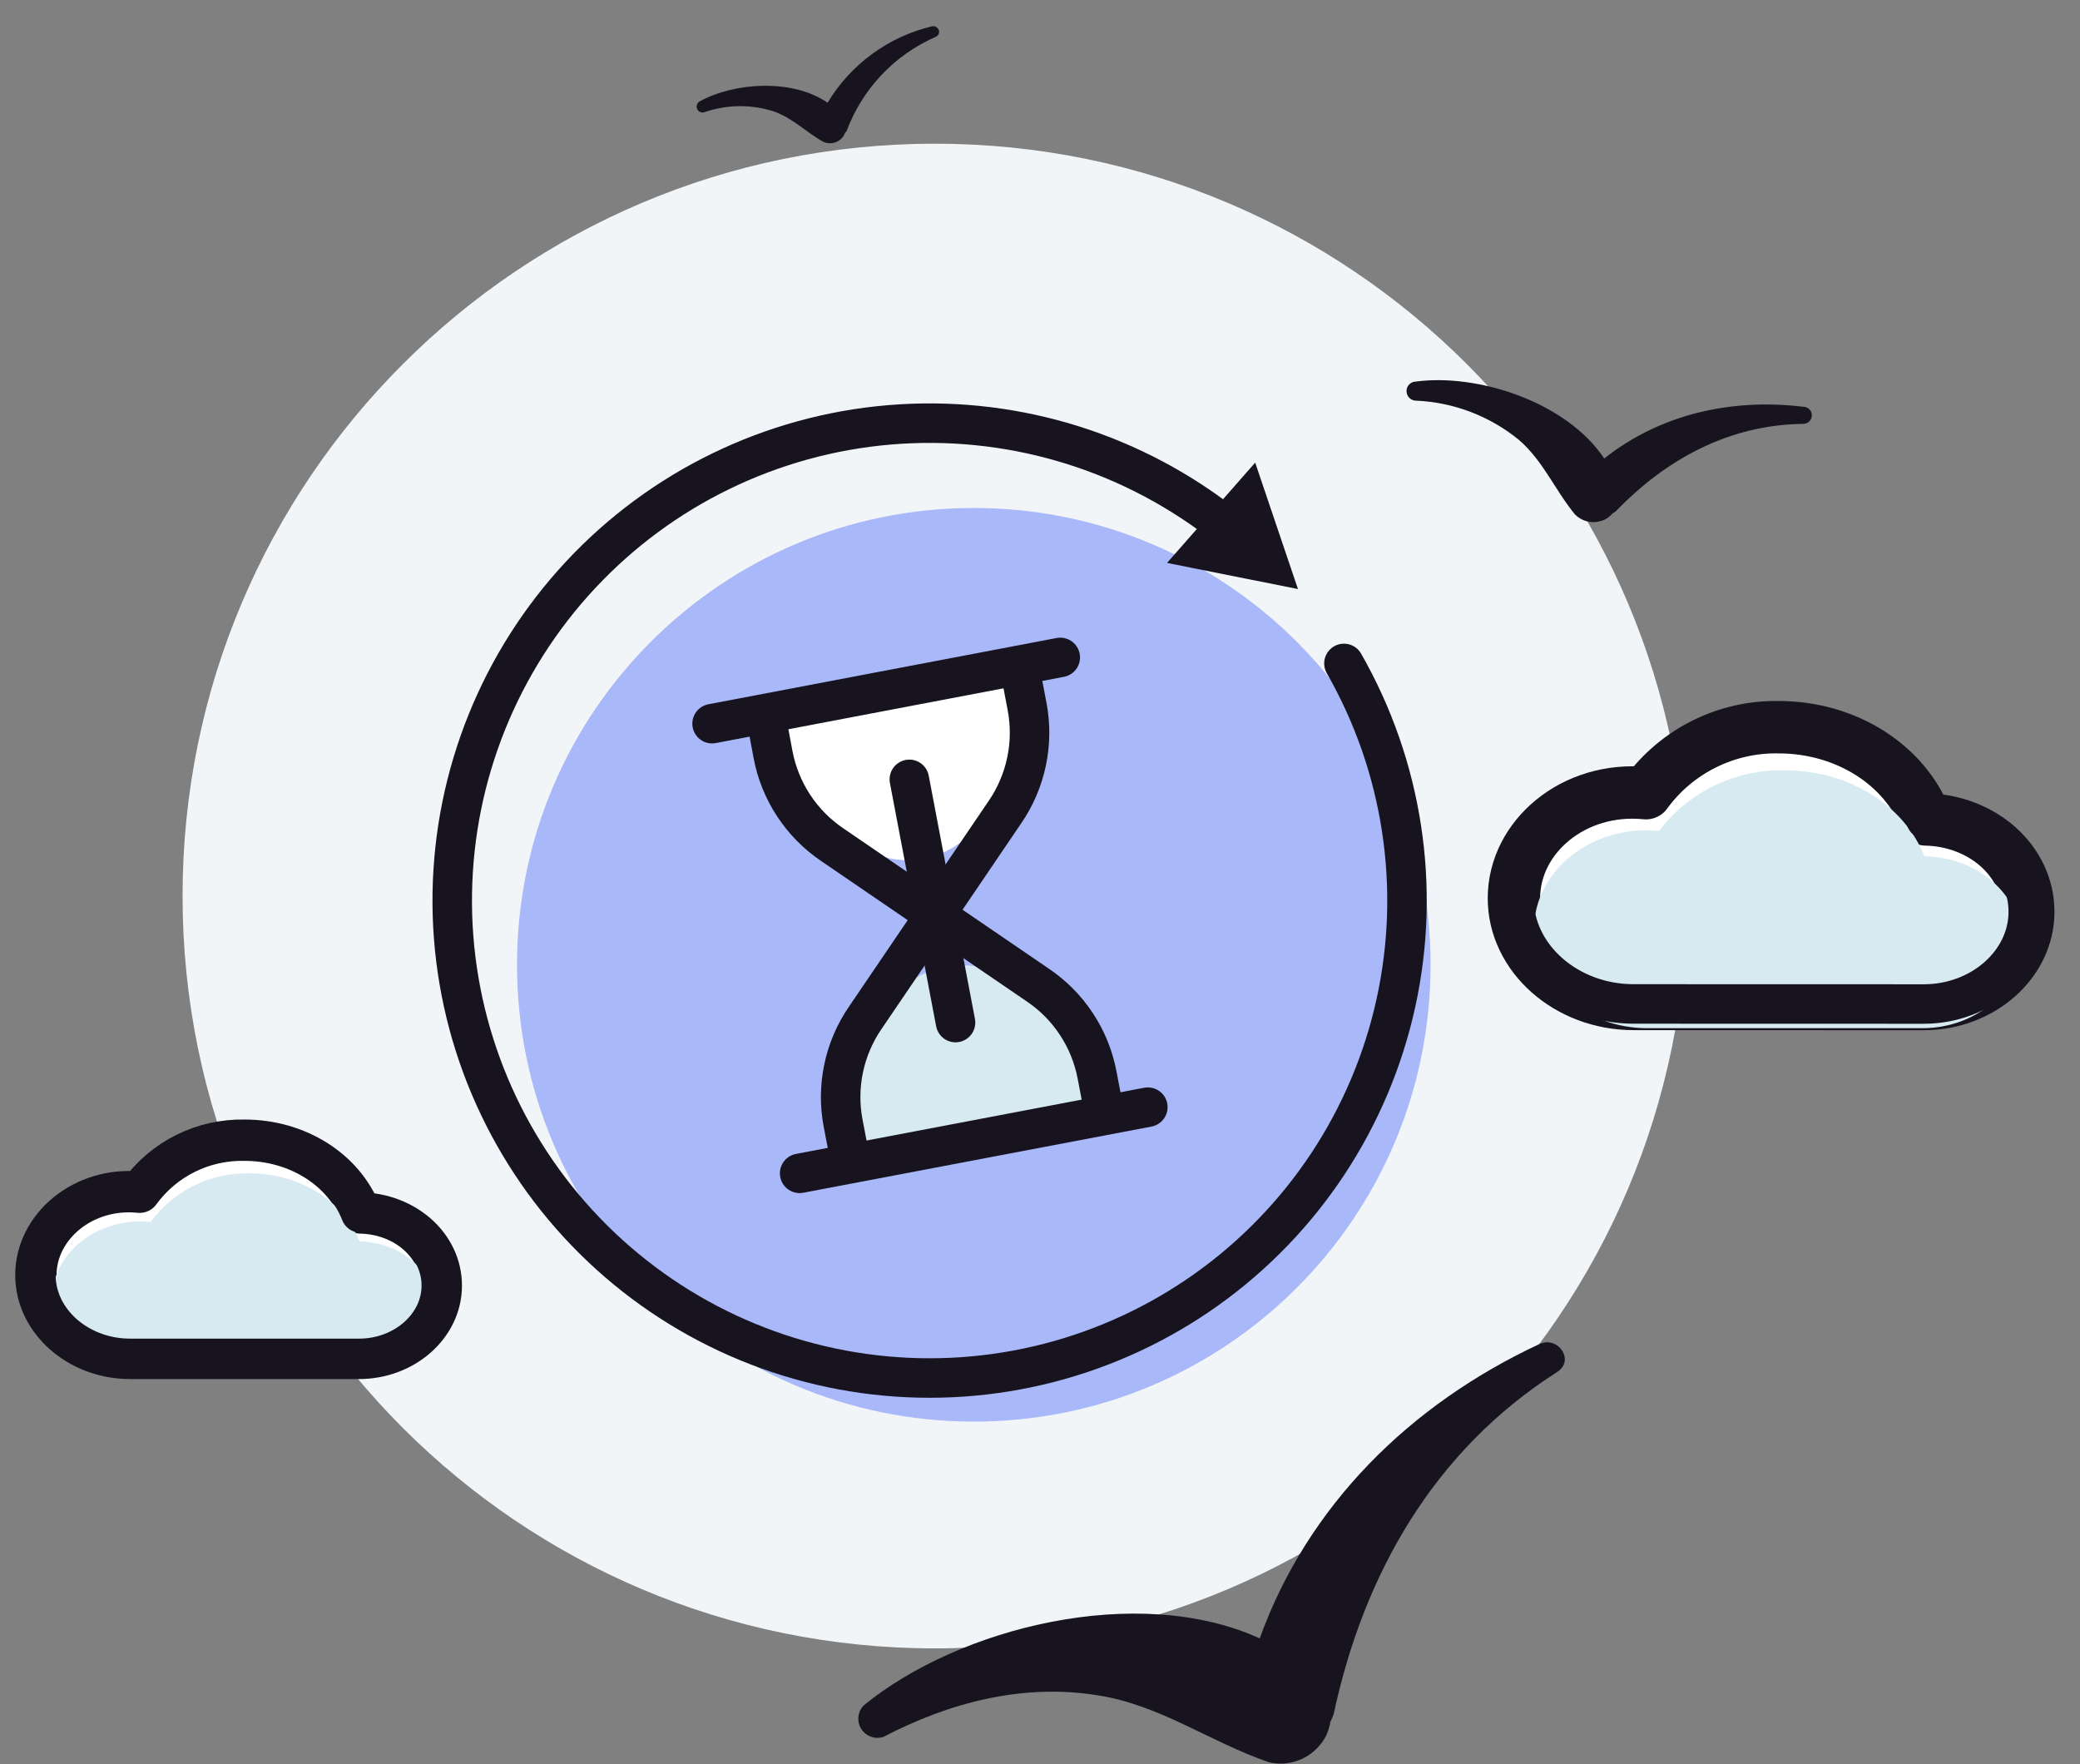 <svg width="79" height="67" viewBox="0 0 79 67" fill="none" xmlns="http://www.w3.org/2000/svg">
<rect x="0" y="0" width="79" height="67" fill="#808080" stroke="none"/>
<path d="M35.506 62.601C51.286 62.601 64.078 49.809 64.078 34.029C64.078 18.249 51.286 5.457 35.506 5.457C19.726 5.457 6.934 18.249 6.934 34.029C6.934 49.809 19.726 62.601 35.506 62.601Z" fill="#F2F5F8"/>
<path d="M36.985 53.989C46.567 53.989 54.334 46.222 54.334 36.641C54.334 27.059 46.567 19.292 36.985 19.292C27.404 19.292 19.637 27.059 19.637 36.641C19.637 46.222 27.404 53.989 36.985 53.989Z" fill="#A8B8F9"/>
<path d="M44.326 21.377L47.673 17.569L49.298 22.371L44.326 21.377Z" fill="#17141F"/>
<path d="M51.044 25.195C53.277 29.097 53.981 33.689 53.02 38.08C52.058 42.472 49.5 46.349 45.841 48.961C42.182 51.572 37.683 52.731 33.218 52.213C28.752 51.695 24.638 49.536 21.674 46.156C18.711 42.776 17.108 38.416 17.178 33.921C17.248 29.426 18.985 25.117 22.052 21.831C25.119 18.544 29.298 16.514 33.777 16.135C38.257 15.756 42.717 17.054 46.294 19.777" stroke="#17141F" stroke-width="1.5" stroke-linecap="round" stroke-linejoin="round"/>
<path d="M29.246 27.606L38.715 25.793C38.715 25.793 38.787 31.907 35.088 32.607C31.389 33.307 29.246 27.606 29.246 27.606Z" fill="white"/>
<path d="M41.738 41.718L32.27 43.531C32.27 43.531 32.197 37.417 35.896 36.717C39.595 36.017 41.738 41.718 41.738 41.718Z" fill="#D7E9F1"/>
<path d="M41.867 41.873L41.668 40.828C41.537 40.138 41.271 39.48 40.884 38.893C40.498 38.306 39.999 37.802 39.416 37.409L35.518 34.747L38.169 30.841C38.566 30.262 38.845 29.609 38.989 28.922C39.134 28.234 39.141 27.525 39.01 26.834L38.81 25.786" stroke="#17141F" stroke-width="1.5" stroke-linecap="round" stroke-linejoin="round"/>
<path d="M29.166 27.618L29.362 28.663C29.493 29.353 29.76 30.011 30.146 30.597C30.533 31.184 31.031 31.689 31.614 32.082L35.516 34.748L32.865 38.65C32.466 39.23 32.186 39.883 32.042 40.572C31.897 41.262 31.891 41.972 32.024 42.664L32.223 43.705" stroke="#17141F" stroke-width="1.5" stroke-linecap="round" stroke-linejoin="round"/>
<path d="M40.27 24.967L27.045 27.483" stroke="#17141F" stroke-width="1.5" stroke-linecap="round" stroke-linejoin="round"/>
<path d="M43.596 42.047L30.371 44.56" stroke="#17141F" stroke-width="1.5" stroke-linecap="round" stroke-linejoin="round"/>
<path d="M34.537 29.598L36.292 38.834" stroke="#17141F" stroke-width="1.5" stroke-linecap="round" stroke-linejoin="round"/>
<path d="M35.392 1C34.573 1.197 33.801 1.554 33.121 2.052C32.441 2.551 31.867 3.179 31.432 3.901C30.094 2.976 27.875 3.129 26.577 3.85C26.528 3.877 26.491 3.92 26.472 3.973C26.453 4.025 26.455 4.082 26.476 4.134C26.497 4.185 26.537 4.227 26.587 4.251C26.637 4.275 26.694 4.279 26.747 4.264C27.598 3.967 28.521 3.955 29.38 4.228C30.105 4.481 30.62 5.025 31.273 5.388C31.375 5.433 31.487 5.45 31.597 5.437C31.708 5.424 31.812 5.38 31.9 5.312C31.944 5.28 31.983 5.242 32.016 5.199C32.051 5.149 32.079 5.094 32.1 5.036C32.118 5.022 32.135 5.006 32.15 4.989C32.445 4.193 32.897 3.465 33.479 2.848C34.062 2.231 34.763 1.738 35.541 1.399C35.788 1.279 35.639 0.946 35.392 1Z" fill="#17141F"/>
<path d="M68.491 15.448C65.753 15.118 63.052 15.73 60.93 17.413C59.498 15.263 56.125 14.178 53.783 14.49C53.686 14.49 53.594 14.528 53.526 14.596C53.458 14.664 53.42 14.757 53.42 14.853C53.42 14.949 53.458 15.041 53.526 15.109C53.594 15.177 53.686 15.216 53.783 15.216C55.214 15.278 56.587 15.802 57.695 16.71C58.617 17.511 59.059 18.613 59.817 19.535C59.94 19.661 60.095 19.752 60.265 19.797C60.436 19.842 60.615 19.841 60.785 19.792C60.87 19.771 60.951 19.737 61.024 19.69C61.106 19.639 61.179 19.575 61.242 19.502C61.288 19.476 61.331 19.447 61.373 19.415C63.284 17.428 65.688 16.129 68.491 16.097C68.577 16.097 68.66 16.062 68.721 16.002C68.781 15.941 68.816 15.858 68.816 15.772C68.816 15.686 68.781 15.604 68.721 15.543C68.66 15.482 68.577 15.448 68.491 15.448Z" fill="#17141F"/>
<path d="M58.467 51.044C53.538 53.343 49.665 57.184 47.845 62.221C43.2 60.11 36.422 61.811 32.814 64.759C32.697 64.875 32.623 65.026 32.605 65.19C32.586 65.353 32.622 65.517 32.709 65.657C32.796 65.796 32.927 65.902 33.082 65.957C33.237 66.012 33.405 66.013 33.561 65.959C36.059 64.657 38.852 63.925 41.68 64.382C44.055 64.745 45.948 66.152 48.179 66.92C48.517 67.004 48.872 66.994 49.205 66.892C49.538 66.789 49.838 66.599 50.072 66.34C50.188 66.215 50.287 66.075 50.365 65.923C50.446 65.749 50.502 65.565 50.532 65.376C50.583 65.286 50.625 65.191 50.655 65.093C51.794 59.773 54.467 55.087 59.134 52.11C59.834 51.675 59.181 50.718 58.467 51.044Z" fill="#17141F"/>
<path d="M13.635 51.588C15.354 51.588 16.761 50.344 16.761 48.825C16.761 47.305 15.394 46.102 13.697 46.065C13.055 44.419 11.296 43.302 9.291 43.302C8.516 43.285 7.748 43.456 7.053 43.8C6.359 44.144 5.758 44.651 5.302 45.278C3.176 45.057 1.363 46.577 1.363 48.422C1.363 50.163 2.977 51.588 4.943 51.588H13.635Z" fill="white" stroke="#17141F" stroke-width="1.57" stroke-linecap="round" stroke-linejoin="round"/>
<path d="M13.591 52.313C15.22 52.313 16.554 51.149 16.554 49.727C16.554 48.306 15.259 47.189 13.653 47.145C13.044 45.604 11.379 44.56 9.475 44.56C8.746 44.544 8.024 44.704 7.37 45.026C6.715 45.348 6.148 45.822 5.715 46.409C3.677 46.202 1.969 47.624 1.969 49.35C1.969 50.978 3.499 52.313 5.359 52.313H13.591Z" fill="#D7E9F1"/>
<path d="M13.635 51.588C15.354 51.588 16.761 50.344 16.761 48.825C16.761 47.305 15.394 46.102 13.697 46.065C13.055 44.419 11.296 43.302 9.291 43.302C8.516 43.285 7.748 43.456 7.053 43.8C6.359 44.144 5.758 44.651 5.302 45.278C3.176 45.057 1.363 46.577 1.363 48.422C1.363 50.163 2.977 51.588 4.943 51.588H13.635Z" stroke="#17141F" stroke-width="1.5" stroke-linecap="round" stroke-linejoin="round"/>
<path d="M73.068 38.13C75.244 38.13 77.035 36.553 77.035 34.627C77.035 32.701 75.302 31.167 73.148 31.12C72.335 29.035 70.102 27.617 67.556 27.617C66.576 27.599 65.607 27.818 64.729 28.254C63.852 28.69 63.092 29.331 62.515 30.123C59.785 29.847 57.5 31.773 57.5 34.112C57.5 36.317 59.549 38.127 62.044 38.127L73.068 38.13Z" fill="white" stroke="#17141F" stroke-width="1.99" stroke-linecap="round" stroke-linejoin="round"/>
<path d="M73.017 39.048C75.081 39.048 76.771 37.572 76.771 35.784C76.771 33.997 75.132 32.55 73.09 32.521C72.321 30.566 70.207 29.257 67.796 29.257C66.873 29.233 65.957 29.429 65.125 29.829C64.293 30.23 63.569 30.823 63.012 31.56C60.427 31.299 58.262 33.101 58.262 35.295C58.262 37.355 60.202 39.048 62.566 39.048H73.017Z" fill="#D7E9F1"/>
<path d="M73.068 38.13C75.244 38.13 77.035 36.553 77.035 34.627C77.035 32.701 75.302 31.167 73.148 31.12C72.335 29.035 70.102 27.617 67.556 27.617C66.576 27.599 65.607 27.818 64.729 28.254C63.852 28.69 63.092 29.331 62.515 30.123C59.785 29.847 57.5 31.773 57.5 34.112C57.5 36.317 59.549 38.127 62.044 38.127L73.068 38.13Z" stroke="#17141F" stroke-width="1.5" stroke-linecap="round" stroke-linejoin="round"/>
</svg>
